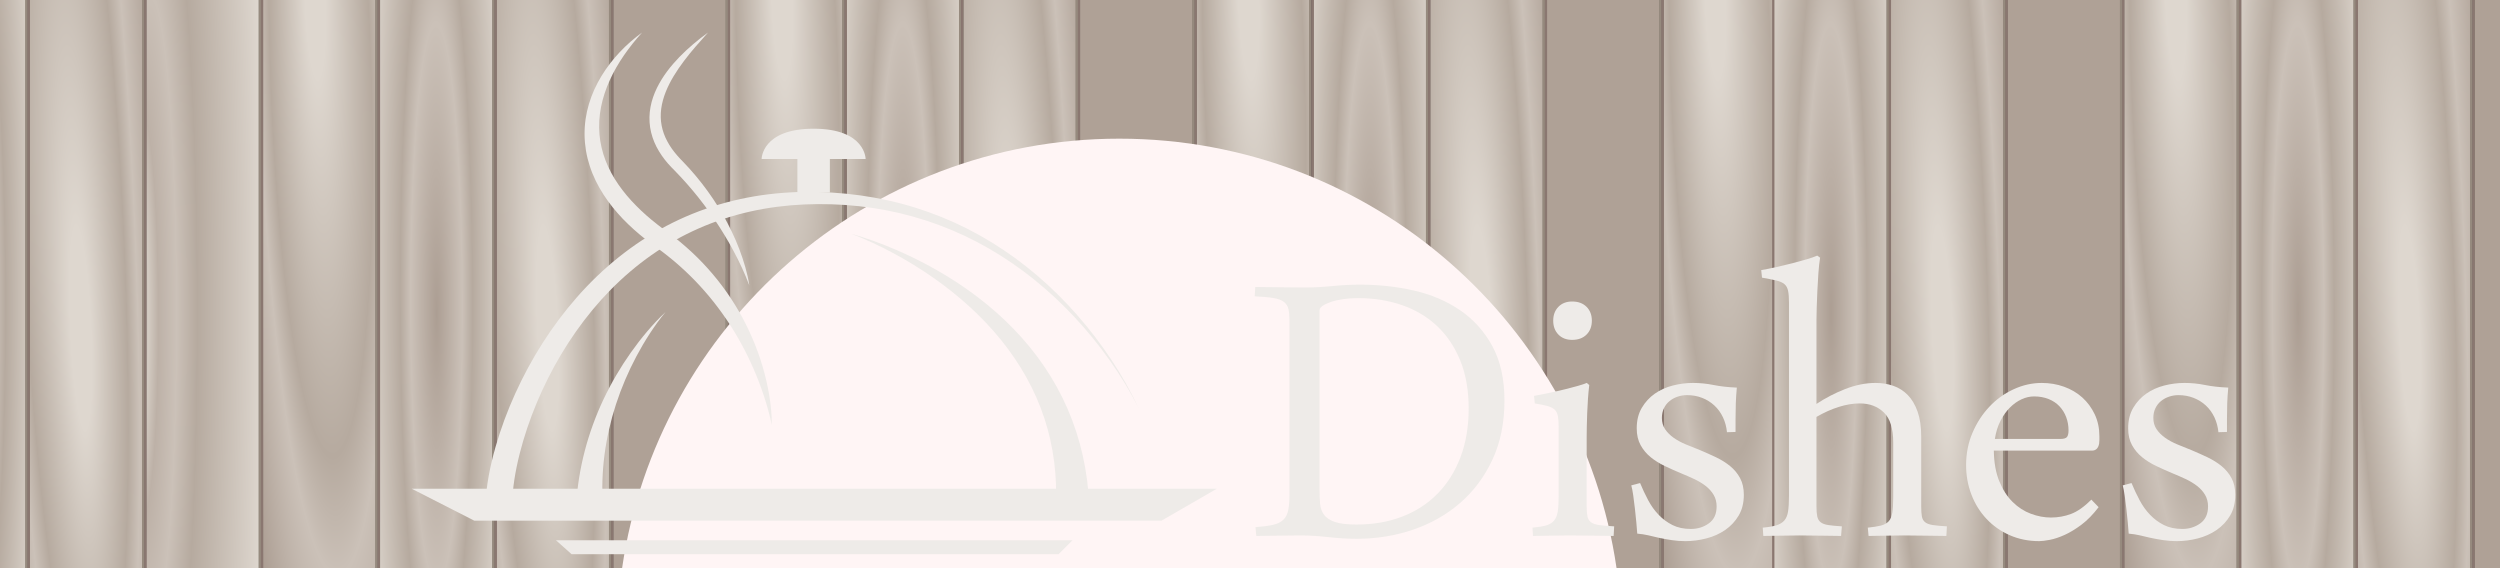 <?xml version="1.0" encoding="utf-8"?>
<!-- Generator: Adobe Illustrator 15.0.2, SVG Export Plug-In . SVG Version: 6.00 Build 0)  -->
<!DOCTYPE svg PUBLIC "-//W3C//DTD SVG 1.1//EN" "http://www.w3.org/Graphics/SVG/1.1/DTD/svg11.dtd">
<svg version="1.1" id="Calque_1" xmlns="http://www.w3.org/2000/svg" xmlns:xlink="http://www.w3.org/1999/xlink" x="0px" y="0px"
	 width="1100px" height="250px" viewBox="0 0 1100 250" enable-background="new 0 0 1100 250" xml:space="preserve">
<rect x="0" y="0" width="1100" height="250" fill="#333333" stroke="none"/>
<g>
	
		<radialGradient id="SVGID_1_" cx="-11.951" cy="75.235" r="34.809" fx="-11.82" fy="74.005" gradientTransform="matrix(0.985 -0.002 -0.02 -10.682 -0.279 928.636)" gradientUnits="userSpaceOnUse">
		<stop  offset="0" style="stop-color:#AC9E93"/>
		<stop  offset="0.332" style="stop-color:#CBC1B8"/>
		<stop  offset="0.464" style="stop-color:#B6AA9F"/>
		<stop  offset="0.89" style="stop-color:#DED7CF"/>
	</radialGradient>
	<rect x="-38.212" fill="url(#SVGID_1_)" width="49.363" height="250"/>
	<rect x="-39.199" fill="#8A7770" width="0.987" height="250"/>
	<rect x="11.151" fill="#968A7E" width="0.987" height="250"/>
</g>
<g>
	
		<radialGradient id="SVGID_2_" cx="10.289" cy="133.919" r="41.915" fx="13.665" fy="124.339" gradientTransform="matrix(0.984 -0.043 -0.421 -9.52 75.23 1339.032)" gradientUnits="userSpaceOnUse">
		<stop  offset="0.11" style="stop-color:#DED7CF"/>
		<stop  offset="0.536" style="stop-color:#B6AA9F"/>
		<stop  offset="0.668" style="stop-color:#CBC1B8"/>
		<stop  offset="1" style="stop-color:#AC9E93"/>
	</radialGradient>
	<rect x="13.125" fill="url(#SVGID_2_)" width="49.362" height="250"/>
	<rect x="12.138" fill="#8A7770" width="0.987" height="250"/>
	<rect x="62.488" fill="#968A7E" width="0.987" height="250"/>
</g>
<g>
	
		<radialGradient id="SVGID_3_" cx="92.564" cy="80.496" r="34.813" fx="57.781" fy="79.075" gradientTransform="matrix(0.985 -0.002 -0.022 -11.996 -0.228 1090.812)" gradientUnits="userSpaceOnUse">
		<stop  offset="0" style="stop-color:#AC9E93"/>
		<stop  offset="0.153" style="stop-color:#D3CBC2"/>
		<stop  offset="0.215" style="stop-color:#BDB1A7"/>
		<stop  offset="0.332" style="stop-color:#CBC1B8"/>
		<stop  offset="0.464" style="stop-color:#B6AA9F"/>
		<stop  offset="0.89" style="stop-color:#DED7CF"/>
		<stop  offset="0.982" style="stop-color:#AFA196"/>
	</radialGradient>
	<rect x="64.462" fill="url(#SVGID_3_)" width="49.362" height="250"/>
	<rect x="63.475" fill="#8A7770" width="0.987" height="250"/>
	<rect x="113.824" fill="#968A7E" width="0.988" height="250"/>
</g>
<g>
	
		<radialGradient id="SVGID_4_" cx="1015.691" cy="251.189" r="41.916" fx="1019.067" fy="241.608" gradientTransform="matrix(-0.984 0.031 0.243 7.625 1082.102 -1883.17)" gradientUnits="userSpaceOnUse">
		<stop  offset="0.11" style="stop-color:#DED7CF"/>
		<stop  offset="0.536" style="stop-color:#B6AA9F"/>
		<stop  offset="0.668" style="stop-color:#CBC1B8"/>
		<stop  offset="1" style="stop-color:#AC9E93"/>
	</radialGradient>
	<rect x="115.799" fill="url(#SVGID_4_)" width="49.363" height="250"/>
	<rect x="114.813" fill="#8A7770" width="0.986" height="250"/>
	<rect x="165.162" fill="#968A7E" width="0.986" height="250"/>
</g>
<g>
	
		<radialGradient id="SVGID_5_" cx="196.672" cy="75.2" r="34.81" fx="196.803" fy="73.97" gradientTransform="matrix(0.985 -0.002 -0.02 -10.682 -0.279 928.636)" gradientUnits="userSpaceOnUse">
		<stop  offset="0" style="stop-color:#AC9E93"/>
		<stop  offset="0.332" style="stop-color:#CBC1B8"/>
		<stop  offset="0.464" style="stop-color:#B6AA9F"/>
		<stop  offset="0.89" style="stop-color:#DED7CF"/>
	</radialGradient>
	<rect x="167.241" fill="url(#SVGID_5_)" width="49.362" height="250"/>
	<rect x="166.254" fill="#8A7770" width="0.987" height="250"/>
	<rect x="216.604" fill="#968A7E" width="0.988" height="250"/>
</g>
<g>
	
		<radialGradient id="SVGID_6_" cx="218.722" cy="132.977" r="41.915" fx="222.098" fy="123.398" gradientTransform="matrix(0.984 -0.043 -0.421 -9.52 75.23 1339.032)" gradientUnits="userSpaceOnUse">
		<stop  offset="0.11" style="stop-color:#DED7CF"/>
		<stop  offset="0.536" style="stop-color:#B6AA9F"/>
		<stop  offset="0.668" style="stop-color:#CBC1B8"/>
		<stop  offset="1" style="stop-color:#AC9E93"/>
	</radialGradient>
	<rect x="218.578" fill="url(#SVGID_6_)" width="49.362" height="250"/>
	<rect x="217.592" fill="#8A7770" width="0.986" height="250"/>
	<rect x="267.941" fill="#968A7E" width="0.987" height="250"/>
</g>
<g>
	
		<radialGradient id="SVGID_7_" cx="301.188" cy="80.465" r="34.813" fx="266.404" fy="79.044" gradientTransform="matrix(0.985 -0.002 -0.022 -11.996 -0.228 1090.812)" gradientUnits="userSpaceOnUse">
		<stop  offset="0" style="stop-color:#AC9E93"/>
		<stop  offset="0.153" style="stop-color:#D3CBC2"/>
		<stop  offset="0.215" style="stop-color:#BDB1A7"/>
		<stop  offset="0.332" style="stop-color:#CBC1B8"/>
		<stop  offset="0.464" style="stop-color:#B6AA9F"/>
		<stop  offset="0.89" style="stop-color:#DED7CF"/>
		<stop  offset="0.982" style="stop-color:#AFA196"/>
	</radialGradient>
	<rect x="269.915" fill="url(#SVGID_7_)" width="49.362" height="250"/>
	<rect x="268.928" fill="#8A7770" width="0.987" height="250"/>
	<rect x="319.278" fill="#968A7E" width="0.988" height="250"/>
</g>
<g>
	
		<radialGradient id="SVGID_8_" cx="807.173" cy="252.04" r="41.914" fx="810.549" fy="242.46" gradientTransform="matrix(-0.984 0.031 0.243 7.625 1082.102 -1883.17)" gradientUnits="userSpaceOnUse">
		<stop  offset="0.11" style="stop-color:#DED7CF"/>
		<stop  offset="0.536" style="stop-color:#B6AA9F"/>
		<stop  offset="0.668" style="stop-color:#CBC1B8"/>
		<stop  offset="1" style="stop-color:#AC9E93"/>
	</radialGradient>
	<rect x="321.252" fill="url(#SVGID_8_)" width="49.363" height="250"/>
	<rect x="320.266" fill="#8A7770" width="0.986" height="250"/>
	<rect x="370.615" fill="#968A7E" width="0.986" height="250"/>
</g>
<g>
	
		<radialGradient id="SVGID_9_" cx="405.188" cy="75.165" r="34.81" fx="405.32" fy="73.935" gradientTransform="matrix(0.985 -0.002 -0.02 -10.682 -0.279 928.636)" gradientUnits="userSpaceOnUse">
		<stop  offset="0" style="stop-color:#AC9E93"/>
		<stop  offset="0.332" style="stop-color:#CBC1B8"/>
		<stop  offset="0.464" style="stop-color:#B6AA9F"/>
		<stop  offset="0.89" style="stop-color:#DED7CF"/>
	</radialGradient>
	<rect x="372.589" fill="url(#SVGID_9_)" width="49.362" height="250"/>
	<rect x="371.602" fill="#8A7770" width="0.987" height="250"/>
	<rect x="421.951" fill="#968A7E" width="0.988" height="250"/>
</g>
<g>
	
		<radialGradient id="SVGID_10_" cx="427.05" cy="132.037" r="41.914" fx="430.426" fy="122.457" gradientTransform="matrix(0.984 -0.043 -0.421 -9.52 75.23 1339.032)" gradientUnits="userSpaceOnUse">
		<stop  offset="0.11" style="stop-color:#DED7CF"/>
		<stop  offset="0.536" style="stop-color:#B6AA9F"/>
		<stop  offset="0.668" style="stop-color:#CBC1B8"/>
		<stop  offset="1" style="stop-color:#AC9E93"/>
	</radialGradient>
	<rect x="423.926" fill="url(#SVGID_10_)" width="49.363" height="250"/>
	<rect x="422.94" fill="#8A7770" width="0.984" height="250"/>
	<rect x="473.289" fill="#968A7E" width="0.986" height="250"/>
</g>
<g>
	
		<radialGradient id="SVGID_11_" cx="509.706" cy="80.434" r="34.813" fx="474.922" fy="79.013" gradientTransform="matrix(0.985 -0.002 -0.022 -11.996 -0.228 1090.812)" gradientUnits="userSpaceOnUse">
		<stop  offset="0" style="stop-color:#AC9E93"/>
		<stop  offset="0.153" style="stop-color:#D3CBC2"/>
		<stop  offset="0.215" style="stop-color:#BDB1A7"/>
		<stop  offset="0.332" style="stop-color:#CBC1B8"/>
		<stop  offset="0.464" style="stop-color:#B6AA9F"/>
		<stop  offset="0.89" style="stop-color:#DED7CF"/>
		<stop  offset="0.982" style="stop-color:#AFA196"/>
	</radialGradient>
	<rect x="475.264" fill="url(#SVGID_11_)" width="49.362" height="250"/>
	<rect x="474.276" fill="#8A7770" width="0.986" height="250"/>
	<rect x="524.626" fill="#968A7E" width="0.987" height="250"/>
</g>
<g>
	
		<radialGradient id="SVGID_12_" cx="598.76" cy="252.889" r="41.914" fx="602.136" fy="243.309" gradientTransform="matrix(-0.984 0.031 0.243 7.625 1082.102 -1883.17)" gradientUnits="userSpaceOnUse">
		<stop  offset="0.11" style="stop-color:#DED7CF"/>
		<stop  offset="0.536" style="stop-color:#B6AA9F"/>
		<stop  offset="0.668" style="stop-color:#CBC1B8"/>
		<stop  offset="1" style="stop-color:#AC9E93"/>
	</radialGradient>
	<rect x="526.601" fill="url(#SVGID_12_)" width="49.362" height="250"/>
	<rect x="525.614" fill="#8A7770" width="0.985" height="250"/>
	<rect x="575.963" fill="#968A7E" width="0.987" height="250"/>
</g>
<g>
	
		<radialGradient id="SVGID_13_" cx="613.812" cy="75.13" r="34.81" fx="613.944" fy="73.9" gradientTransform="matrix(0.985 -0.002 -0.02 -10.682 -0.279 928.636)" gradientUnits="userSpaceOnUse">
		<stop  offset="0" style="stop-color:#AC9E93"/>
		<stop  offset="0.332" style="stop-color:#CBC1B8"/>
		<stop  offset="0.464" style="stop-color:#B6AA9F"/>
		<stop  offset="0.89" style="stop-color:#DED7CF"/>
	</radialGradient>
	<rect x="578.042" fill="url(#SVGID_13_)" width="49.363" height="250"/>
	<rect x="577.055" fill="#8A7770" width="0.987" height="250"/>
	<rect x="627.406" fill="#968A7E" width="0.985" height="250"/>
</g>
<g>
	
		<radialGradient id="SVGID_14_" cx="635.482" cy="131.095" r="41.913" fx="638.858" fy="121.515" gradientTransform="matrix(0.984 -0.043 -0.421 -9.52 75.23 1339.032)" gradientUnits="userSpaceOnUse">
		<stop  offset="0.11" style="stop-color:#DED7CF"/>
		<stop  offset="0.536" style="stop-color:#B6AA9F"/>
		<stop  offset="0.668" style="stop-color:#CBC1B8"/>
		<stop  offset="1" style="stop-color:#AC9E93"/>
	</radialGradient>
	<rect x="629.379" fill="url(#SVGID_14_)" width="49.362" height="250"/>
	<rect x="628.393" fill="#8A7770" width="0.986" height="250"/>
	<rect x="678.741" fill="#968A7E" width="0.986" height="250"/>
</g>
<g>
	
		<radialGradient id="SVGID_15_" cx="718.328" cy="80.401" r="34.813" fx="683.544" fy="78.98" gradientTransform="matrix(0.985 -0.002 -0.022 -11.996 -0.228 1090.812)" gradientUnits="userSpaceOnUse">
		<stop  offset="0" style="stop-color:#AC9E93"/>
		<stop  offset="0.153" style="stop-color:#D3CBC2"/>
		<stop  offset="0.215" style="stop-color:#BDB1A7"/>
		<stop  offset="0.332" style="stop-color:#CBC1B8"/>
		<stop  offset="0.464" style="stop-color:#B6AA9F"/>
		<stop  offset="0.89" style="stop-color:#DED7CF"/>
		<stop  offset="0.982" style="stop-color:#AFA196"/>
	</radialGradient>
	<rect x="680.716" fill="url(#SVGID_15_)" width="49.362" height="250"/>
	<rect x="679.729" fill="#8A7770" width="0.985" height="250"/>
	<rect x="730.078" fill="#968A7E" width="0.987" height="250"/>
</g>
<g>
	
		<radialGradient id="SVGID_16_" cx="390.24" cy="253.74" r="41.915" fx="393.616" fy="244.16" gradientTransform="matrix(-0.984 0.031 0.243 7.625 1082.102 -1883.17)" gradientUnits="userSpaceOnUse">
		<stop  offset="0.11" style="stop-color:#DED7CF"/>
		<stop  offset="0.536" style="stop-color:#B6AA9F"/>
		<stop  offset="0.668" style="stop-color:#CBC1B8"/>
		<stop  offset="1" style="stop-color:#AC9E93"/>
	</radialGradient>
	<rect x="732.053" fill="url(#SVGID_16_)" width="49.363" height="250"/>
	<rect x="731.066" fill="#8A7770" width="0.985" height="250"/>
	<rect x="781.416" fill="#968A7E" width="0.987" height="250"/>
</g>
<g>
	
		<radialGradient id="SVGID_17_" cx="819.62" cy="75.095" r="34.809" fx="819.751" fy="73.865" gradientTransform="matrix(0.985 -0.002 -0.02 -10.682 -0.279 928.636)" gradientUnits="userSpaceOnUse">
		<stop  offset="0" style="stop-color:#AC9E93"/>
		<stop  offset="0.332" style="stop-color:#CBC1B8"/>
		<stop  offset="0.464" style="stop-color:#B6AA9F"/>
		<stop  offset="0.89" style="stop-color:#DED7CF"/>
	</radialGradient>
	<rect x="780.723" fill="url(#SVGID_17_)" width="49.362" height="250"/>
	<rect x="779.736" fill="#8A7770" width="0.985" height="250"/>
	<rect x="830.085" fill="#968A7E" width="0.987" height="250"/>
</g>
<g>
	
		<radialGradient id="SVGID_18_" cx="841.102" cy="130.167" r="41.915" fx="844.479" fy="120.587" gradientTransform="matrix(0.984 -0.043 -0.421 -9.52 75.23 1339.032)" gradientUnits="userSpaceOnUse">
		<stop  offset="0.11" style="stop-color:#DED7CF"/>
		<stop  offset="0.536" style="stop-color:#B6AA9F"/>
		<stop  offset="0.668" style="stop-color:#CBC1B8"/>
		<stop  offset="1" style="stop-color:#AC9E93"/>
	</radialGradient>
	<rect x="832.06" fill="url(#SVGID_18_)" width="49.363" height="250"/>
	<rect x="831.073" fill="#8A7770" width="0.985" height="250"/>
	<rect x="881.423" fill="#968A7E" width="0.986" height="250"/>
</g>
<g>
	
		<radialGradient id="SVGID_19_" cx="924.136" cy="80.371" r="34.813" fx="889.352" fy="78.95" gradientTransform="matrix(0.985 -0.002 -0.022 -11.996 -0.228 1090.812)" gradientUnits="userSpaceOnUse">
		<stop  offset="0" style="stop-color:#AC9E93"/>
		<stop  offset="0.153" style="stop-color:#D3CBC2"/>
		<stop  offset="0.215" style="stop-color:#BDB1A7"/>
		<stop  offset="0.332" style="stop-color:#CBC1B8"/>
		<stop  offset="0.464" style="stop-color:#B6AA9F"/>
		<stop  offset="0.89" style="stop-color:#DED7CF"/>
		<stop  offset="0.982" style="stop-color:#AFA196"/>
	</radialGradient>
	<rect x="883.397" fill="url(#SVGID_19_)" width="49.36" height="250"/>
	<rect x="882.409" fill="#8A7770" width="0.986" height="250"/>
	<rect x="932.759" fill="#968A7E" width="0.987" height="250"/>
</g>
<g>
	
		<radialGradient id="SVGID_20_" cx="184.534" cy="254.579" r="41.913" fx="187.91" fy="245" gradientTransform="matrix(-0.984 0.031 0.243 7.625 1082.102 -1883.17)" gradientUnits="userSpaceOnUse">
		<stop  offset="0.11" style="stop-color:#DED7CF"/>
		<stop  offset="0.536" style="stop-color:#B6AA9F"/>
		<stop  offset="0.668" style="stop-color:#CBC1B8"/>
		<stop  offset="1" style="stop-color:#AC9E93"/>
	</radialGradient>
	<rect x="934.734" fill="url(#SVGID_20_)" width="49.36" height="250"/>
	<rect x="933.746" fill="#8A7770" width="0.987" height="250"/>
	<rect x="984.096" fill="#968A7E" width="0.987" height="250"/>
</g>
<g>
	
		<radialGradient id="SVGID_21_" cx="1028.243" cy="75.06" r="34.809" fx="1028.374" fy="73.83" gradientTransform="matrix(0.985 -0.002 -0.02 -10.682 -0.279 928.636)" gradientUnits="userSpaceOnUse">
		<stop  offset="0" style="stop-color:#AC9E93"/>
		<stop  offset="0.332" style="stop-color:#CBC1B8"/>
		<stop  offset="0.464" style="stop-color:#B6AA9F"/>
		<stop  offset="0.89" style="stop-color:#DED7CF"/>
	</radialGradient>
	<rect x="986.175" fill="url(#SVGID_21_)" width="49.362" height="250"/>
	<rect x="985.188" fill="#8A7770" width="0.985" height="250"/>
	<rect x="1035.537" fill="#968A7E" width="0.987" height="250"/>
</g>
<g>
	
		<radialGradient id="SVGID_22_" cx="1049.533" cy="129.226" r="41.916" fx="1052.909" fy="119.645" gradientTransform="matrix(0.984 -0.043 -0.421 -9.52 75.23 1339.032)" gradientUnits="userSpaceOnUse">
		<stop  offset="0.11" style="stop-color:#DED7CF"/>
		<stop  offset="0.536" style="stop-color:#B6AA9F"/>
		<stop  offset="0.668" style="stop-color:#CBC1B8"/>
		<stop  offset="1" style="stop-color:#AC9E93"/>
	</radialGradient>
	<rect x="1037.512" fill="url(#SVGID_22_)" width="49.362" height="250"/>
	<rect x="1036.525" fill="#8A7770" width="0.985" height="250"/>
	<rect x="1086.874" fill="#968A7E" width="0.987" height="250"/>
</g>
<g>
	
		<radialGradient id="SVGID_23_" cx="1132.759" cy="80.34" r="34.813" fx="1097.975" fy="78.919" gradientTransform="matrix(0.985 -0.002 -0.022 -11.996 -0.228 1090.812)" gradientUnits="userSpaceOnUse">
		<stop  offset="0" style="stop-color:#AC9E93"/>
		<stop  offset="0.153" style="stop-color:#D3CBC2"/>
		<stop  offset="0.215" style="stop-color:#BDB1A7"/>
		<stop  offset="0.332" style="stop-color:#CBC1B8"/>
		<stop  offset="0.464" style="stop-color:#B6AA9F"/>
		<stop  offset="0.89" style="stop-color:#DED7CF"/>
		<stop  offset="0.982" style="stop-color:#AFA196"/>
	</radialGradient>
	<rect x="1088.849" fill="url(#SVGID_23_)" width="49.362" height="250"/>
	<rect x="1087.862" fill="#8A7770" width="0.985" height="250"/>
	<rect x="1138.211" fill="#968A7E" width="0.987" height="250"/>
</g>
<g>
	
		<radialGradient id="SVGID_24_" cx="-23.985" cy="255.43" r="41.914" fx="-20.609" fy="245.85" gradientTransform="matrix(-0.984 0.031 0.243 7.625 1082.102 -1883.17)" gradientUnits="userSpaceOnUse">
		<stop  offset="0.11" style="stop-color:#DED7CF"/>
		<stop  offset="0.536" style="stop-color:#B6AA9F"/>
		<stop  offset="0.668" style="stop-color:#CBC1B8"/>
		<stop  offset="1" style="stop-color:#AC9E93"/>
	</radialGradient>
	<rect x="1140.187" fill="url(#SVGID_24_)" width="49.362" height="250"/>
	<rect x="1139.198" fill="#8A7770" width="0.985" height="250"/>
	<rect x="1189.549" fill="#968A7E" width="0.987" height="250"/>
</g>
<g>
	
		<radialGradient id="SVGID_25_" cx="1236.76" cy="75.024" r="34.81" fx="1236.891" fy="73.795" gradientTransform="matrix(0.985 -0.002 -0.02 -10.682 -0.279 928.636)" gradientUnits="userSpaceOnUse">
		<stop  offset="0" style="stop-color:#AC9E93"/>
		<stop  offset="0.332" style="stop-color:#CBC1B8"/>
		<stop  offset="0.464" style="stop-color:#B6AA9F"/>
		<stop  offset="0.89" style="stop-color:#DED7CF"/>
	</radialGradient>
	<rect x="1191.524" fill="url(#SVGID_25_)" width="49.36" height="250"/>
	<rect x="1190.536" fill="#8A7770" width="0.987" height="250"/>
	<rect x="1240.886" fill="#968A7E" width="0.987" height="250"/>
</g>
<g>
	
		<radialGradient id="SVGID_26_" cx="-11.951" cy="75.235" r="34.809" fx="-11.82" fy="74.005" gradientTransform="matrix(0.985 -0.002 -0.02 -10.682 -0.279 928.636)" gradientUnits="userSpaceOnUse">
		<stop  offset="0" style="stop-color:#AC9E93"/>
		<stop  offset="0.332" style="stop-color:#CBC1B8"/>
		<stop  offset="0.464" style="stop-color:#B6AA9F"/>
		<stop  offset="0.89" style="stop-color:#DED7CF"/>
	</radialGradient>
	<rect x="-38.212" fill="url(#SVGID_26_)" width="49.363" height="250"/>
	<rect x="-39.199" fill="#8A7770" width="0.987" height="250"/>
	<rect x="11.151" fill="#968A7E" width="0.987" height="250"/>
</g>
<g>
	
		<radialGradient id="SVGID_27_" cx="10.289" cy="133.919" r="41.915" fx="13.665" fy="124.339" gradientTransform="matrix(0.984 -0.043 -0.421 -9.52 75.23 1339.032)" gradientUnits="userSpaceOnUse">
		<stop  offset="0.11" style="stop-color:#DED7CF"/>
		<stop  offset="0.536" style="stop-color:#B6AA9F"/>
		<stop  offset="0.668" style="stop-color:#CBC1B8"/>
		<stop  offset="1" style="stop-color:#AC9E93"/>
	</radialGradient>
	<rect x="13.125" fill="url(#SVGID_27_)" width="49.362" height="250"/>
	<rect x="12.138" fill="#8A7770" width="0.987" height="250"/>
	<rect x="62.488" fill="#968A7E" width="0.987" height="250"/>
</g>
<g>
	
		<radialGradient id="SVGID_28_" cx="92.564" cy="80.496" r="34.813" fx="57.781" fy="79.075" gradientTransform="matrix(0.985 -0.002 -0.022 -11.996 -0.228 1090.812)" gradientUnits="userSpaceOnUse">
		<stop  offset="0" style="stop-color:#AC9E93"/>
		<stop  offset="0.153" style="stop-color:#D3CBC2"/>
		<stop  offset="0.215" style="stop-color:#BDB1A7"/>
		<stop  offset="0.332" style="stop-color:#CBC1B8"/>
		<stop  offset="0.464" style="stop-color:#B6AA9F"/>
		<stop  offset="0.89" style="stop-color:#DED7CF"/>
		<stop  offset="0.982" style="stop-color:#AFA196"/>
	</radialGradient>
	<rect x="64.462" fill="url(#SVGID_28_)" width="49.362" height="250"/>
	<rect x="63.475" fill="#8A7770" width="0.987" height="250"/>
	<rect x="113.824" fill="#968A7E" width="0.988" height="250"/>
</g>
<g>
	
		<radialGradient id="SVGID_29_" cx="1015.691" cy="251.189" r="41.916" fx="1019.067" fy="241.608" gradientTransform="matrix(-0.984 0.031 0.243 7.625 1082.102 -1883.17)" gradientUnits="userSpaceOnUse">
		<stop  offset="0.11" style="stop-color:#DED7CF"/>
		<stop  offset="0.536" style="stop-color:#B6AA9F"/>
		<stop  offset="0.668" style="stop-color:#CBC1B8"/>
		<stop  offset="1" style="stop-color:#AC9E93"/>
	</radialGradient>
	<rect x="115.799" fill="url(#SVGID_29_)" width="49.363" height="250"/>
	<rect x="114.813" fill="#8A7770" width="0.986" height="250"/>
	<rect x="165.162" fill="#968A7E" width="0.986" height="250"/>
</g>
<g>
	
		<radialGradient id="SVGID_30_" cx="196.672" cy="75.2" r="34.81" fx="196.803" fy="73.97" gradientTransform="matrix(0.985 -0.002 -0.02 -10.682 -0.279 928.636)" gradientUnits="userSpaceOnUse">
		<stop  offset="0" style="stop-color:#AC9E93"/>
		<stop  offset="0.332" style="stop-color:#CBC1B8"/>
		<stop  offset="0.464" style="stop-color:#B6AA9F"/>
		<stop  offset="0.89" style="stop-color:#DED7CF"/>
	</radialGradient>
	<rect x="167.241" fill="url(#SVGID_30_)" width="49.362" height="250"/>
	<rect x="166.254" fill="#8A7770" width="0.987" height="250"/>
	<rect x="216.604" fill="#968A7E" width="0.988" height="250"/>
</g>
<g>
	
		<radialGradient id="SVGID_31_" cx="218.722" cy="132.977" r="41.915" fx="222.098" fy="123.398" gradientTransform="matrix(0.984 -0.043 -0.421 -9.52 75.23 1339.032)" gradientUnits="userSpaceOnUse">
		<stop  offset="0.11" style="stop-color:#DED7CF"/>
		<stop  offset="0.536" style="stop-color:#B6AA9F"/>
		<stop  offset="0.668" style="stop-color:#CBC1B8"/>
		<stop  offset="1" style="stop-color:#AC9E93"/>
	</radialGradient>
	<rect x="218.578" fill="url(#SVGID_31_)" width="49.362" height="250"/>
	<rect x="217.592" fill="#8A7770" width="0.986" height="250"/>
	<rect x="267.941" fill="#968A7E" width="0.987" height="250"/>
</g>
<g>
	
		<radialGradient id="SVGID_32_" cx="301.188" cy="80.465" r="34.813" fx="266.404" fy="79.044" gradientTransform="matrix(0.985 -0.002 -0.022 -11.996 -0.228 1090.812)" gradientUnits="userSpaceOnUse">
		<stop  offset="0" style="stop-color:#AC9E93"/>
		<stop  offset="0.153" style="stop-color:#D3CBC2"/>
		<stop  offset="0.215" style="stop-color:#BDB1A7"/>
		<stop  offset="0.332" style="stop-color:#CBC1B8"/>
		<stop  offset="0.464" style="stop-color:#B6AA9F"/>
		<stop  offset="0.89" style="stop-color:#DED7CF"/>
		<stop  offset="0.982" style="stop-color:#AFA196"/>
	</radialGradient>
	<rect x="269.915" fill="url(#SVGID_32_)" width="49.362" height="250"/>
	<rect x="268.928" fill="#8A7770" width="0.987" height="250"/>
	<rect x="319.278" fill="#968A7E" width="0.988" height="250"/>
</g>
<g>
	
		<radialGradient id="SVGID_33_" cx="807.173" cy="252.04" r="41.914" fx="810.549" fy="242.46" gradientTransform="matrix(-0.984 0.031 0.243 7.625 1082.102 -1883.17)" gradientUnits="userSpaceOnUse">
		<stop  offset="0.11" style="stop-color:#DED7CF"/>
		<stop  offset="0.536" style="stop-color:#B6AA9F"/>
		<stop  offset="0.668" style="stop-color:#CBC1B8"/>
		<stop  offset="1" style="stop-color:#AC9E93"/>
	</radialGradient>
	<rect x="321.252" fill="url(#SVGID_33_)" width="49.363" height="250"/>
	<rect x="320.266" fill="#8A7770" width="0.986" height="250"/>
	<rect x="370.615" fill="#968A7E" width="0.986" height="250"/>
</g>
<g>
	
		<radialGradient id="SVGID_34_" cx="-429.09" cy="75.305" r="34.809" fx="-428.959" fy="74.076" gradientTransform="matrix(0.985 -0.002 -0.02 -10.682 -0.279 928.636)" gradientUnits="userSpaceOnUse">
		<stop  offset="0" style="stop-color:#AC9E93"/>
		<stop  offset="0.332" style="stop-color:#CBC1B8"/>
		<stop  offset="0.464" style="stop-color:#B6AA9F"/>
		<stop  offset="0.89" style="stop-color:#DED7CF"/>
	</radialGradient>
	<rect x="-449.012" fill="url(#SVGID_34_)" width="49.362" height="250"/>
	<rect x="-450" fill="#8A7770" width="0.987" height="250"/>
	<rect x="-399.65" fill="#968A7E" width="0.988" height="250"/>
</g>
<g>
	
		<radialGradient id="SVGID_35_" cx="-406.469" cy="135.8" r="41.914" fx="-403.093" fy="126.22" gradientTransform="matrix(0.984 -0.043 -0.421 -9.52 75.23 1339.032)" gradientUnits="userSpaceOnUse">
		<stop  offset="0.11" style="stop-color:#DED7CF"/>
		<stop  offset="0.536" style="stop-color:#B6AA9F"/>
		<stop  offset="0.668" style="stop-color:#CBC1B8"/>
		<stop  offset="1" style="stop-color:#AC9E93"/>
	</radialGradient>
	<rect x="-397.676" fill="url(#SVGID_35_)" width="49.362" height="250"/>
	<rect x="-398.662" fill="#8A7770" width="0.987" height="250"/>
	<rect x="-348.313" fill="#968A7E" width="0.987" height="250"/>
</g>
<g>
	
		<radialGradient id="SVGID_36_" cx="-324.576" cy="80.559" r="34.814" fx="-359.36" fy="79.138" gradientTransform="matrix(0.985 -0.002 -0.022 -11.996 -0.228 1090.812)" gradientUnits="userSpaceOnUse">
		<stop  offset="0" style="stop-color:#AC9E93"/>
		<stop  offset="0.153" style="stop-color:#D3CBC2"/>
		<stop  offset="0.215" style="stop-color:#BDB1A7"/>
		<stop  offset="0.332" style="stop-color:#CBC1B8"/>
		<stop  offset="0.464" style="stop-color:#B6AA9F"/>
		<stop  offset="0.89" style="stop-color:#DED7CF"/>
		<stop  offset="0.982" style="stop-color:#AFA196"/>
	</radialGradient>
	<rect x="-346.339" fill="url(#SVGID_36_)" width="49.362" height="250"/>
	<rect x="-347.326" fill="#8A7770" width="0.987" height="250"/>
	<rect x="-296.976" fill="#968A7E" width="0.988" height="250"/>
</g>
<g>
	
		<radialGradient id="SVGID_37_" cx="1432.626" cy="249.488" r="41.912" fx="1436.002" fy="239.909" gradientTransform="matrix(-0.984 0.031 0.243 7.625 1082.102 -1883.17)" gradientUnits="userSpaceOnUse">
		<stop  offset="0.11" style="stop-color:#DED7CF"/>
		<stop  offset="0.536" style="stop-color:#B6AA9F"/>
		<stop  offset="0.668" style="stop-color:#CBC1B8"/>
		<stop  offset="1" style="stop-color:#AC9E93"/>
	</radialGradient>
	<rect x="-295.001" fill="url(#SVGID_37_)" width="49.362" height="250"/>
	<rect x="-295.989" fill="#8A7770" width="0.987" height="250"/>
	<rect x="-245.639" fill="#968A7E" width="0.987" height="250"/>
</g>
<g>
	
		<radialGradient id="SVGID_38_" cx="-220.468" cy="75.27" r="34.81" fx="-220.336" fy="74.04" gradientTransform="matrix(0.985 -0.002 -0.02 -10.682 -0.279 928.636)" gradientUnits="userSpaceOnUse">
		<stop  offset="0" style="stop-color:#AC9E93"/>
		<stop  offset="0.332" style="stop-color:#CBC1B8"/>
		<stop  offset="0.464" style="stop-color:#B6AA9F"/>
		<stop  offset="0.89" style="stop-color:#DED7CF"/>
	</radialGradient>
	<rect x="-243.559" fill="url(#SVGID_38_)" width="49.362" height="250"/>
	<rect x="-244.547" fill="#8A7770" width="0.987" height="250"/>
	<rect x="-194.197" fill="#968A7E" width="0.988" height="250"/>
</g>
<g>
	
		<radialGradient id="SVGID_39_" cx="-198.037" cy="134.858" r="41.914" fx="-194.661" fy="125.279" gradientTransform="matrix(0.984 -0.043 -0.421 -9.52 75.23 1339.032)" gradientUnits="userSpaceOnUse">
		<stop  offset="0.11" style="stop-color:#DED7CF"/>
		<stop  offset="0.536" style="stop-color:#B6AA9F"/>
		<stop  offset="0.668" style="stop-color:#CBC1B8"/>
		<stop  offset="1" style="stop-color:#AC9E93"/>
	</radialGradient>
	<rect x="-192.222" fill="url(#SVGID_39_)" width="49.362" height="250"/>
	<rect x="-193.209" fill="#8A7770" width="0.987" height="250"/>
	<rect x="-142.86" fill="#968A7E" width="0.987" height="250"/>
</g>
<g>
	
		<radialGradient id="SVGID_40_" cx="-115.951" cy="80.527" r="34.813" fx="-150.735" fy="79.106" gradientTransform="matrix(0.985 -0.002 -0.022 -11.996 -0.228 1090.812)" gradientUnits="userSpaceOnUse">
		<stop  offset="0" style="stop-color:#AC9E93"/>
		<stop  offset="0.153" style="stop-color:#D3CBC2"/>
		<stop  offset="0.215" style="stop-color:#BDB1A7"/>
		<stop  offset="0.332" style="stop-color:#CBC1B8"/>
		<stop  offset="0.464" style="stop-color:#B6AA9F"/>
		<stop  offset="0.89" style="stop-color:#DED7CF"/>
		<stop  offset="0.982" style="stop-color:#AFA196"/>
	</radialGradient>
	<rect x="-140.885" fill="url(#SVGID_40_)" width="49.362" height="250"/>
	<rect x="-141.873" fill="#8A7770" width="0.987" height="250"/>
	<rect x="-91.523" fill="#968A7E" width="0.988" height="250"/>
</g>
<g>
	
		<radialGradient id="SVGID_41_" cx="1224.105" cy="250.339" r="41.914" fx="1227.481" fy="240.759" gradientTransform="matrix(-0.984 0.031 0.243 7.625 1082.102 -1883.17)" gradientUnits="userSpaceOnUse">
		<stop  offset="0.11" style="stop-color:#DED7CF"/>
		<stop  offset="0.536" style="stop-color:#B6AA9F"/>
		<stop  offset="0.668" style="stop-color:#CBC1B8"/>
		<stop  offset="1" style="stop-color:#AC9E93"/>
	</radialGradient>
	<rect x="-89.548" fill="url(#SVGID_41_)" width="49.362" height="250"/>
	<rect x="-90.535" fill="#8A7770" width="0.987" height="250"/>
	<rect x="-40.186" fill="#968A7E" width="0.987" height="250"/>
</g>
<g>
	
		<radialGradient id="SVGID_42_" cx="-429.09" cy="75.305" r="34.809" fx="-428.959" fy="74.076" gradientTransform="matrix(0.985 -0.002 -0.02 -10.682 -0.279 928.636)" gradientUnits="userSpaceOnUse">
		<stop  offset="0" style="stop-color:#AC9E93"/>
		<stop  offset="0.332" style="stop-color:#CBC1B8"/>
		<stop  offset="0.464" style="stop-color:#B6AA9F"/>
		<stop  offset="0.89" style="stop-color:#DED7CF"/>
	</radialGradient>
	<rect x="-449.012" fill="url(#SVGID_42_)" width="49.362" height="250"/>
	<rect x="-450" fill="#8A7770" width="0.987" height="250"/>
	<rect x="-399.65" fill="#968A7E" width="0.988" height="250"/>
</g>
<g>
	
		<radialGradient id="SVGID_43_" cx="-406.469" cy="135.8" r="41.914" fx="-403.093" fy="126.22" gradientTransform="matrix(0.984 -0.043 -0.421 -9.52 75.23 1339.032)" gradientUnits="userSpaceOnUse">
		<stop  offset="0.11" style="stop-color:#DED7CF"/>
		<stop  offset="0.536" style="stop-color:#B6AA9F"/>
		<stop  offset="0.668" style="stop-color:#CBC1B8"/>
		<stop  offset="1" style="stop-color:#AC9E93"/>
	</radialGradient>
	<rect x="-397.676" fill="url(#SVGID_43_)" width="49.362" height="250"/>
	<rect x="-398.662" fill="#8A7770" width="0.987" height="250"/>
	<rect x="-348.313" fill="#968A7E" width="0.987" height="250"/>
</g>
<g>
	
		<radialGradient id="SVGID_44_" cx="-324.576" cy="80.559" r="34.814" fx="-359.36" fy="79.138" gradientTransform="matrix(0.985 -0.002 -0.022 -11.996 -0.228 1090.812)" gradientUnits="userSpaceOnUse">
		<stop  offset="0" style="stop-color:#AC9E93"/>
		<stop  offset="0.153" style="stop-color:#D3CBC2"/>
		<stop  offset="0.215" style="stop-color:#BDB1A7"/>
		<stop  offset="0.332" style="stop-color:#CBC1B8"/>
		<stop  offset="0.464" style="stop-color:#B6AA9F"/>
		<stop  offset="0.89" style="stop-color:#DED7CF"/>
		<stop  offset="0.982" style="stop-color:#AFA196"/>
	</radialGradient>
	<rect x="-346.339" fill="url(#SVGID_44_)" width="49.362" height="250"/>
	<rect x="-347.326" fill="#8A7770" width="0.987" height="250"/>
	<rect x="-296.976" fill="#968A7E" width="0.988" height="250"/>
</g>
<g>
	
		<radialGradient id="SVGID_45_" cx="1432.626" cy="249.488" r="41.912" fx="1436.002" fy="239.909" gradientTransform="matrix(-0.984 0.031 0.243 7.625 1082.102 -1883.17)" gradientUnits="userSpaceOnUse">
		<stop  offset="0.11" style="stop-color:#DED7CF"/>
		<stop  offset="0.536" style="stop-color:#B6AA9F"/>
		<stop  offset="0.668" style="stop-color:#CBC1B8"/>
		<stop  offset="1" style="stop-color:#AC9E93"/>
	</radialGradient>
	<rect x="-295.001" fill="url(#SVGID_45_)" width="49.362" height="250"/>
	<rect x="-295.989" fill="#8A7770" width="0.987" height="250"/>
	<rect x="-245.639" fill="#968A7E" width="0.987" height="250"/>
</g>
<g>
	
		<radialGradient id="SVGID_46_" cx="-220.468" cy="75.27" r="34.81" fx="-220.336" fy="74.04" gradientTransform="matrix(0.985 -0.002 -0.02 -10.682 -0.279 928.636)" gradientUnits="userSpaceOnUse">
		<stop  offset="0" style="stop-color:#AC9E93"/>
		<stop  offset="0.332" style="stop-color:#CBC1B8"/>
		<stop  offset="0.464" style="stop-color:#B6AA9F"/>
		<stop  offset="0.89" style="stop-color:#DED7CF"/>
	</radialGradient>
	<rect x="-243.559" fill="url(#SVGID_46_)" width="49.362" height="250"/>
	<rect x="-244.547" fill="#8A7770" width="0.987" height="250"/>
	<rect x="-194.197" fill="#968A7E" width="0.988" height="250"/>
</g>
<g>
	
		<radialGradient id="SVGID_47_" cx="-198.037" cy="134.858" r="41.914" fx="-194.661" fy="125.279" gradientTransform="matrix(0.984 -0.043 -0.421 -9.52 75.23 1339.032)" gradientUnits="userSpaceOnUse">
		<stop  offset="0.11" style="stop-color:#DED7CF"/>
		<stop  offset="0.536" style="stop-color:#B6AA9F"/>
		<stop  offset="0.668" style="stop-color:#CBC1B8"/>
		<stop  offset="1" style="stop-color:#AC9E93"/>
	</radialGradient>
	<rect x="-192.222" fill="url(#SVGID_47_)" width="49.362" height="250"/>
	<rect x="-193.209" fill="#8A7770" width="0.987" height="250"/>
	<rect x="-142.86" fill="#968A7E" width="0.987" height="250"/>
</g>
<g>
	
		<radialGradient id="SVGID_48_" cx="-115.951" cy="80.527" r="34.813" fx="-150.735" fy="79.106" gradientTransform="matrix(0.985 -0.002 -0.022 -11.996 -0.228 1090.812)" gradientUnits="userSpaceOnUse">
		<stop  offset="0" style="stop-color:#AC9E93"/>
		<stop  offset="0.153" style="stop-color:#D3CBC2"/>
		<stop  offset="0.215" style="stop-color:#BDB1A7"/>
		<stop  offset="0.332" style="stop-color:#CBC1B8"/>
		<stop  offset="0.464" style="stop-color:#B6AA9F"/>
		<stop  offset="0.89" style="stop-color:#DED7CF"/>
		<stop  offset="0.982" style="stop-color:#AFA196"/>
	</radialGradient>
	<rect x="-140.885" fill="url(#SVGID_48_)" width="49.362" height="250"/>
	<rect x="-141.873" fill="#8A7770" width="0.987" height="250"/>
	<rect x="-91.523" fill="#968A7E" width="0.988" height="250"/>
</g>
<g>
	
		<radialGradient id="SVGID_49_" cx="1224.105" cy="250.339" r="41.914" fx="1227.481" fy="240.759" gradientTransform="matrix(-0.984 0.031 0.243 7.625 1082.102 -1883.17)" gradientUnits="userSpaceOnUse">
		<stop  offset="0.11" style="stop-color:#DED7CF"/>
		<stop  offset="0.536" style="stop-color:#B6AA9F"/>
		<stop  offset="0.668" style="stop-color:#CBC1B8"/>
		<stop  offset="1" style="stop-color:#AC9E93"/>
	</radialGradient>
	<rect x="-89.548" fill="url(#SVGID_49_)" width="49.362" height="250"/>
	<rect x="-90.535" fill="#8A7770" width="0.987" height="250"/>
	<rect x="-40.186" fill="#968A7E" width="0.987" height="250"/>
</g>
<g>
	
		<radialGradient id="SVGID_50_" cx="405.188" cy="75.165" r="34.81" fx="405.32" fy="73.935" gradientTransform="matrix(0.985 -0.002 -0.02 -10.682 -0.279 928.636)" gradientUnits="userSpaceOnUse">
		<stop  offset="0" style="stop-color:#AC9E93"/>
		<stop  offset="0.332" style="stop-color:#CBC1B8"/>
		<stop  offset="0.464" style="stop-color:#B6AA9F"/>
		<stop  offset="0.89" style="stop-color:#DED7CF"/>
	</radialGradient>
	<rect x="372.589" fill="url(#SVGID_50_)" width="49.362" height="250"/>
	<rect x="371.602" fill="#8A7770" width="0.987" height="250"/>
	<rect x="421.951" fill="#968A7E" width="0.988" height="250"/>
</g>
<g>
	
		<radialGradient id="SVGID_51_" cx="427.05" cy="132.037" r="41.914" fx="430.426" fy="122.457" gradientTransform="matrix(0.984 -0.043 -0.421 -9.52 75.23 1339.032)" gradientUnits="userSpaceOnUse">
		<stop  offset="0.11" style="stop-color:#DED7CF"/>
		<stop  offset="0.536" style="stop-color:#B6AA9F"/>
		<stop  offset="0.668" style="stop-color:#CBC1B8"/>
		<stop  offset="1" style="stop-color:#AC9E93"/>
	</radialGradient>
	<rect x="423.926" fill="url(#SVGID_51_)" width="49.363" height="250"/>
	<rect x="422.94" fill="#8A7770" width="0.984" height="250"/>
	<rect x="473.289" fill="#968A7E" width="0.986" height="250"/>
</g>
<g>
	
		<radialGradient id="SVGID_52_" cx="509.706" cy="80.434" r="34.813" fx="474.922" fy="79.013" gradientTransform="matrix(0.985 -0.002 -0.022 -11.996 -0.228 1090.812)" gradientUnits="userSpaceOnUse">
		<stop  offset="0" style="stop-color:#AC9E93"/>
		<stop  offset="0.153" style="stop-color:#D3CBC2"/>
		<stop  offset="0.215" style="stop-color:#BDB1A7"/>
		<stop  offset="0.332" style="stop-color:#CBC1B8"/>
		<stop  offset="0.464" style="stop-color:#B6AA9F"/>
		<stop  offset="0.89" style="stop-color:#DED7CF"/>
		<stop  offset="0.982" style="stop-color:#AFA196"/>
	</radialGradient>
	<rect x="475.264" fill="url(#SVGID_52_)" width="49.362" height="250"/>
	<rect x="474.276" fill="#8A7770" width="0.986" height="250"/>
	<rect x="524.626" fill="#968A7E" width="0.987" height="250"/>
</g>
<g>
	
		<radialGradient id="SVGID_53_" cx="598.76" cy="252.889" r="41.914" fx="602.136" fy="243.309" gradientTransform="matrix(-0.984 0.031 0.243 7.625 1082.102 -1883.17)" gradientUnits="userSpaceOnUse">
		<stop  offset="0.11" style="stop-color:#DED7CF"/>
		<stop  offset="0.536" style="stop-color:#B6AA9F"/>
		<stop  offset="0.668" style="stop-color:#CBC1B8"/>
		<stop  offset="1" style="stop-color:#AC9E93"/>
	</radialGradient>
	<rect x="526.601" fill="url(#SVGID_53_)" width="49.362" height="250"/>
	<rect x="525.614" fill="#8A7770" width="0.985" height="250"/>
	<rect x="575.963" fill="#968A7E" width="0.987" height="250"/>
</g>
<g>
	
		<radialGradient id="SVGID_54_" cx="613.812" cy="75.13" r="34.81" fx="613.944" fy="73.9" gradientTransform="matrix(0.985 -0.002 -0.02 -10.682 -0.279 928.636)" gradientUnits="userSpaceOnUse">
		<stop  offset="0" style="stop-color:#AC9E93"/>
		<stop  offset="0.332" style="stop-color:#CBC1B8"/>
		<stop  offset="0.464" style="stop-color:#B6AA9F"/>
		<stop  offset="0.89" style="stop-color:#DED7CF"/>
	</radialGradient>
	<rect x="578.042" fill="url(#SVGID_54_)" width="49.363" height="250"/>
	<rect x="577.055" fill="#8A7770" width="0.987" height="250"/>
	<rect x="627.406" fill="#968A7E" width="0.985" height="250"/>
</g>
<g>
	
		<radialGradient id="SVGID_55_" cx="635.482" cy="131.095" r="41.913" fx="638.858" fy="121.515" gradientTransform="matrix(0.984 -0.043 -0.421 -9.52 75.23 1339.032)" gradientUnits="userSpaceOnUse">
		<stop  offset="0.11" style="stop-color:#DED7CF"/>
		<stop  offset="0.536" style="stop-color:#B6AA9F"/>
		<stop  offset="0.668" style="stop-color:#CBC1B8"/>
		<stop  offset="1" style="stop-color:#AC9E93"/>
	</radialGradient>
	<rect x="629.379" fill="url(#SVGID_55_)" width="49.362" height="250"/>
	<rect x="628.393" fill="#8A7770" width="0.986" height="250"/>
	<rect x="678.741" fill="#968A7E" width="0.986" height="250"/>
</g>
<g>
	
		<radialGradient id="SVGID_56_" cx="718.328" cy="80.401" r="34.813" fx="683.544" fy="78.98" gradientTransform="matrix(0.985 -0.002 -0.022 -11.996 -0.228 1090.812)" gradientUnits="userSpaceOnUse">
		<stop  offset="0" style="stop-color:#AC9E93"/>
		<stop  offset="0.153" style="stop-color:#D3CBC2"/>
		<stop  offset="0.215" style="stop-color:#BDB1A7"/>
		<stop  offset="0.332" style="stop-color:#CBC1B8"/>
		<stop  offset="0.464" style="stop-color:#B6AA9F"/>
		<stop  offset="0.89" style="stop-color:#DED7CF"/>
		<stop  offset="0.982" style="stop-color:#AFA196"/>
	</radialGradient>
	<rect x="680.716" fill="url(#SVGID_56_)" width="49.362" height="250"/>
	<rect x="679.729" fill="#8A7770" width="0.985" height="250"/>
	<rect x="730.078" fill="#968A7E" width="0.987" height="250"/>
</g>
<g>
	
		<radialGradient id="SVGID_57_" cx="390.24" cy="253.74" r="41.915" fx="393.616" fy="244.16" gradientTransform="matrix(-0.984 0.031 0.243 7.625 1082.102 -1883.17)" gradientUnits="userSpaceOnUse">
		<stop  offset="0.11" style="stop-color:#DED7CF"/>
		<stop  offset="0.536" style="stop-color:#B6AA9F"/>
		<stop  offset="0.668" style="stop-color:#CBC1B8"/>
		<stop  offset="1" style="stop-color:#AC9E93"/>
	</radialGradient>
	<rect x="732.053" fill="url(#SVGID_57_)" width="49.363" height="250"/>
	<rect x="731.066" fill="#8A7770" width="0.985" height="250"/>
	<rect x="781.416" fill="#968A7E" width="0.987" height="250"/>
</g>
<g>
	
		<radialGradient id="SVGID_58_" cx="819.62" cy="75.095" r="34.809" fx="819.751" fy="73.865" gradientTransform="matrix(0.985 -0.002 -0.02 -10.682 -0.279 928.636)" gradientUnits="userSpaceOnUse">
		<stop  offset="0" style="stop-color:#AC9E93"/>
		<stop  offset="0.332" style="stop-color:#CBC1B8"/>
		<stop  offset="0.464" style="stop-color:#B6AA9F"/>
		<stop  offset="0.89" style="stop-color:#DED7CF"/>
	</radialGradient>
	<rect x="780.723" fill="url(#SVGID_58_)" width="49.362" height="250"/>
	<rect x="779.736" fill="#8A7770" width="0.985" height="250"/>
	<rect x="830.085" fill="#968A7E" width="0.987" height="250"/>
</g>
<g>
	
		<radialGradient id="SVGID_59_" cx="841.102" cy="130.167" r="41.915" fx="844.479" fy="120.587" gradientTransform="matrix(0.984 -0.043 -0.421 -9.52 75.23 1339.032)" gradientUnits="userSpaceOnUse">
		<stop  offset="0.11" style="stop-color:#DED7CF"/>
		<stop  offset="0.536" style="stop-color:#B6AA9F"/>
		<stop  offset="0.668" style="stop-color:#CBC1B8"/>
		<stop  offset="1" style="stop-color:#AC9E93"/>
	</radialGradient>
	<rect x="832.06" fill="url(#SVGID_59_)" width="49.363" height="250"/>
	<rect x="831.073" fill="#8A7770" width="0.985" height="250"/>
	<rect x="881.423" fill="#968A7E" width="0.986" height="250"/>
</g>
<g>
	
		<radialGradient id="SVGID_60_" cx="924.136" cy="80.371" r="34.813" fx="889.352" fy="78.95" gradientTransform="matrix(0.985 -0.002 -0.022 -11.996 -0.228 1090.812)" gradientUnits="userSpaceOnUse">
		<stop  offset="0" style="stop-color:#AC9E93"/>
		<stop  offset="0.153" style="stop-color:#D3CBC2"/>
		<stop  offset="0.215" style="stop-color:#BDB1A7"/>
		<stop  offset="0.332" style="stop-color:#CBC1B8"/>
		<stop  offset="0.464" style="stop-color:#B6AA9F"/>
		<stop  offset="0.89" style="stop-color:#DED7CF"/>
		<stop  offset="0.982" style="stop-color:#AFA196"/>
	</radialGradient>
	<rect x="883.397" fill="url(#SVGID_60_)" width="49.36" height="250"/>
	<rect x="882.409" fill="#8A7770" width="0.986" height="250"/>
	<rect x="932.759" fill="#968A7E" width="0.987" height="250"/>
</g>
<g>
	
		<radialGradient id="SVGID_61_" cx="184.534" cy="254.579" r="41.913" fx="187.91" fy="245" gradientTransform="matrix(-0.984 0.031 0.243 7.625 1082.102 -1883.17)" gradientUnits="userSpaceOnUse">
		<stop  offset="0.11" style="stop-color:#DED7CF"/>
		<stop  offset="0.536" style="stop-color:#B6AA9F"/>
		<stop  offset="0.668" style="stop-color:#CBC1B8"/>
		<stop  offset="1" style="stop-color:#AC9E93"/>
	</radialGradient>
	<rect x="934.734" fill="url(#SVGID_61_)" width="49.36" height="250"/>
	<rect x="933.746" fill="#8A7770" width="0.987" height="250"/>
	<rect x="984.096" fill="#968A7E" width="0.987" height="250"/>
</g>
<g>
	
		<radialGradient id="SVGID_62_" cx="1028.243" cy="75.06" r="34.809" fx="1028.374" fy="73.83" gradientTransform="matrix(0.985 -0.002 -0.02 -10.682 -0.279 928.636)" gradientUnits="userSpaceOnUse">
		<stop  offset="0" style="stop-color:#AC9E93"/>
		<stop  offset="0.332" style="stop-color:#CBC1B8"/>
		<stop  offset="0.464" style="stop-color:#B6AA9F"/>
		<stop  offset="0.89" style="stop-color:#DED7CF"/>
	</radialGradient>
	<rect x="986.175" fill="url(#SVGID_62_)" width="49.362" height="250"/>
	<rect x="985.188" fill="#8A7770" width="0.985" height="250"/>
	<rect x="1035.537" fill="#968A7E" width="0.987" height="250"/>
</g>
<g>
	
		<radialGradient id="SVGID_63_" cx="1049.533" cy="129.226" r="41.916" fx="1052.909" fy="119.645" gradientTransform="matrix(0.984 -0.043 -0.421 -9.52 75.23 1339.032)" gradientUnits="userSpaceOnUse">
		<stop  offset="0.11" style="stop-color:#DED7CF"/>
		<stop  offset="0.536" style="stop-color:#B6AA9F"/>
		<stop  offset="0.668" style="stop-color:#CBC1B8"/>
		<stop  offset="1" style="stop-color:#AC9E93"/>
	</radialGradient>
	<rect x="1037.512" fill="url(#SVGID_63_)" width="49.362" height="250"/>
	<rect x="1036.525" fill="#8A7770" width="0.985" height="250"/>
	<rect x="1086.874" fill="#968A7E" width="0.987" height="250"/>
</g>
<g>
	
		<radialGradient id="SVGID_64_" cx="1132.759" cy="80.34" r="34.813" fx="1097.975" fy="78.919" gradientTransform="matrix(0.985 -0.002 -0.022 -11.996 -0.228 1090.812)" gradientUnits="userSpaceOnUse">
		<stop  offset="0" style="stop-color:#AC9E93"/>
		<stop  offset="0.153" style="stop-color:#D3CBC2"/>
		<stop  offset="0.215" style="stop-color:#BDB1A7"/>
		<stop  offset="0.332" style="stop-color:#CBC1B8"/>
		<stop  offset="0.464" style="stop-color:#B6AA9F"/>
		<stop  offset="0.89" style="stop-color:#DED7CF"/>
		<stop  offset="0.982" style="stop-color:#AFA196"/>
	</radialGradient>
	<rect x="1088.849" fill="url(#SVGID_64_)" width="49.362" height="250"/>
	<rect x="1087.862" fill="#8A7770" width="0.985" height="250"/>
	<rect x="1138.211" fill="#968A7E" width="0.987" height="250"/>
</g>
<g>
	
		<radialGradient id="SVGID_65_" cx="-23.985" cy="255.43" r="41.914" fx="-20.609" fy="245.85" gradientTransform="matrix(-0.984 0.031 0.243 7.625 1082.102 -1883.17)" gradientUnits="userSpaceOnUse">
		<stop  offset="0.11" style="stop-color:#DED7CF"/>
		<stop  offset="0.536" style="stop-color:#B6AA9F"/>
		<stop  offset="0.668" style="stop-color:#CBC1B8"/>
		<stop  offset="1" style="stop-color:#AC9E93"/>
	</radialGradient>
	<rect x="1140.187" fill="url(#SVGID_65_)" width="49.362" height="250"/>
	<rect x="1139.198" fill="#8A7770" width="0.985" height="250"/>
	<rect x="1189.549" fill="#968A7E" width="0.987" height="250"/>
</g>
<g>
	
		<radialGradient id="SVGID_66_" cx="1236.76" cy="75.024" r="34.81" fx="1236.891" fy="73.795" gradientTransform="matrix(0.985 -0.002 -0.02 -10.682 -0.279 928.636)" gradientUnits="userSpaceOnUse">
		<stop  offset="0" style="stop-color:#AC9E93"/>
		<stop  offset="0.332" style="stop-color:#CBC1B8"/>
		<stop  offset="0.464" style="stop-color:#B6AA9F"/>
		<stop  offset="0.89" style="stop-color:#DED7CF"/>
	</radialGradient>
	<rect x="1191.524" fill="url(#SVGID_66_)" width="49.36" height="250"/>
	<rect x="1190.536" fill="#8A7770" width="0.987" height="250"/>
	<rect x="1240.886" fill="#968A7E" width="0.987" height="250"/>
</g>
<g>
	
		<radialGradient id="SVGID_67_" cx="-128.192" cy="255.855" r="41.914" fx="-124.816" fy="246.275" gradientTransform="matrix(-0.984 0.031 0.243 7.625 1082.102 -1883.17)" gradientUnits="userSpaceOnUse">
		<stop  offset="0.11" style="stop-color:#DED7CF"/>
		<stop  offset="0.536" style="stop-color:#B6AA9F"/>
		<stop  offset="0.668" style="stop-color:#CBC1B8"/>
		<stop  offset="1" style="stop-color:#AC9E93"/>
	</radialGradient>
	<rect x="1242.861" fill="url(#SVGID_67_)" width="49.36" height="250"/>
	<rect x="1241.873" fill="#8A7770" width="0.987" height="250"/>
	<rect x="1292.223" fill="#968A7E" width="0.987" height="250"/>
</g>
<g>
	
		<radialGradient id="SVGID_68_" cx="1341.125" cy="75.007" r="34.809" fx="1341.256" fy="73.777" gradientTransform="matrix(0.985 -0.002 -0.02 -10.682 -0.279 928.636)" gradientUnits="userSpaceOnUse">
		<stop  offset="0" style="stop-color:#AC9E93"/>
		<stop  offset="0.332" style="stop-color:#CBC1B8"/>
		<stop  offset="0.464" style="stop-color:#B6AA9F"/>
		<stop  offset="0.89" style="stop-color:#DED7CF"/>
	</radialGradient>
	<rect x="1294.302" fill="url(#SVGID_68_)" width="49.362" height="250"/>
	<rect x="1293.315" fill="#8A7770" width="0.985" height="250"/>
	<rect x="1343.664" fill="#968A7E" width="0.987" height="250"/>
</g>
<g>
	
		<radialGradient id="SVGID_69_" cx="1362.13" cy="127.814" r="41.915" fx="1365.506" fy="118.234" gradientTransform="matrix(0.984 -0.043 -0.421 -9.52 75.23 1339.032)" gradientUnits="userSpaceOnUse">
		<stop  offset="0.11" style="stop-color:#DED7CF"/>
		<stop  offset="0.536" style="stop-color:#B6AA9F"/>
		<stop  offset="0.668" style="stop-color:#CBC1B8"/>
		<stop  offset="1" style="stop-color:#AC9E93"/>
	</radialGradient>
	<rect x="1345.639" fill="url(#SVGID_69_)" width="49.362" height="250"/>
	<rect x="1344.652" fill="#8A7770" width="0.985" height="250"/>
	<rect x="1395.001" fill="#968A7E" width="0.987" height="250"/>
</g>
<g>
	
		<radialGradient id="SVGID_70_" cx="1445.641" cy="80.293" r="34.813" fx="1410.857" fy="78.872" gradientTransform="matrix(0.985 -0.002 -0.022 -11.996 -0.228 1090.812)" gradientUnits="userSpaceOnUse">
		<stop  offset="0" style="stop-color:#AC9E93"/>
		<stop  offset="0.153" style="stop-color:#D3CBC2"/>
		<stop  offset="0.215" style="stop-color:#BDB1A7"/>
		<stop  offset="0.332" style="stop-color:#CBC1B8"/>
		<stop  offset="0.464" style="stop-color:#B6AA9F"/>
		<stop  offset="0.89" style="stop-color:#DED7CF"/>
		<stop  offset="0.982" style="stop-color:#AFA196"/>
	</radialGradient>
	<rect x="1396.976" fill="url(#SVGID_70_)" width="49.362" height="250"/>
	<rect x="1395.989" fill="#8A7770" width="0.985" height="250"/>
	<rect x="1446.338" fill="#968A7E" width="0.987" height="250"/>
</g>
<g>
	
		<radialGradient id="SVGID_71_" cx="-336.712" cy="256.704" r="41.914" fx="-333.336" fy="247.124" gradientTransform="matrix(-0.984 0.031 0.243 7.625 1082.102 -1883.17)" gradientUnits="userSpaceOnUse">
		<stop  offset="0.11" style="stop-color:#DED7CF"/>
		<stop  offset="0.536" style="stop-color:#B6AA9F"/>
		<stop  offset="0.668" style="stop-color:#CBC1B8"/>
		<stop  offset="1" style="stop-color:#AC9E93"/>
	</radialGradient>
	<rect x="1448.313" fill="url(#SVGID_71_)" width="49.361" height="250"/>
	<rect x="1447.325" fill="#8A7770" width="0.985" height="250"/>
	<rect x="1497.676" fill="#968A7E" width="0.987" height="250"/>
</g>
<g>
	
		<radialGradient id="SVGID_72_" cx="1549.643" cy="74.972" r="34.809" fx="1549.774" fy="73.742" gradientTransform="matrix(0.985 -0.002 -0.02 -10.682 -0.279 928.636)" gradientUnits="userSpaceOnUse">
		<stop  offset="0" style="stop-color:#AC9E93"/>
		<stop  offset="0.332" style="stop-color:#CBC1B8"/>
		<stop  offset="0.464" style="stop-color:#B6AA9F"/>
		<stop  offset="0.89" style="stop-color:#DED7CF"/>
	</radialGradient>
	<rect x="1499.651" fill="url(#SVGID_72_)" width="49.36" height="250"/>
	<rect x="1498.663" fill="#8A7770" width="0.987" height="250"/>
	<rect x="1549.013" fill="#968A7E" width="0.987" height="250"/>
</g>
<g>
	
		<radialGradient id="SVGID_73_" cx="-128.192" cy="255.855" r="41.914" fx="-124.816" fy="246.275" gradientTransform="matrix(-0.984 0.031 0.243 7.625 1082.102 -1883.17)" gradientUnits="userSpaceOnUse">
		<stop  offset="0.11" style="stop-color:#DED7CF"/>
		<stop  offset="0.536" style="stop-color:#B6AA9F"/>
		<stop  offset="0.668" style="stop-color:#CBC1B8"/>
		<stop  offset="1" style="stop-color:#AC9E93"/>
	</radialGradient>
	<rect x="1242.861" fill="url(#SVGID_73_)" width="49.36" height="250"/>
	<rect x="1241.873" fill="#8A7770" width="0.987" height="250"/>
	<rect x="1292.223" fill="#968A7E" width="0.987" height="250"/>
</g>
<g>
	
		<radialGradient id="SVGID_74_" cx="1341.125" cy="75.007" r="34.809" fx="1341.256" fy="73.777" gradientTransform="matrix(0.985 -0.002 -0.02 -10.682 -0.279 928.636)" gradientUnits="userSpaceOnUse">
		<stop  offset="0" style="stop-color:#AC9E93"/>
		<stop  offset="0.332" style="stop-color:#CBC1B8"/>
		<stop  offset="0.464" style="stop-color:#B6AA9F"/>
		<stop  offset="0.89" style="stop-color:#DED7CF"/>
	</radialGradient>
	<rect x="1294.302" fill="url(#SVGID_74_)" width="49.362" height="250"/>
	<rect x="1293.315" fill="#8A7770" width="0.985" height="250"/>
	<rect x="1343.664" fill="#968A7E" width="0.987" height="250"/>
</g>
<g>
	
		<radialGradient id="SVGID_75_" cx="1362.13" cy="127.814" r="41.915" fx="1365.506" fy="118.234" gradientTransform="matrix(0.984 -0.043 -0.421 -9.52 75.23 1339.032)" gradientUnits="userSpaceOnUse">
		<stop  offset="0.11" style="stop-color:#DED7CF"/>
		<stop  offset="0.536" style="stop-color:#B6AA9F"/>
		<stop  offset="0.668" style="stop-color:#CBC1B8"/>
		<stop  offset="1" style="stop-color:#AC9E93"/>
	</radialGradient>
	<rect x="1345.639" fill="url(#SVGID_75_)" width="49.362" height="250"/>
	<rect x="1344.652" fill="#8A7770" width="0.985" height="250"/>
	<rect x="1395.001" fill="#968A7E" width="0.987" height="250"/>
</g>
<g>
	
		<radialGradient id="SVGID_76_" cx="1445.641" cy="80.293" r="34.813" fx="1410.857" fy="78.872" gradientTransform="matrix(0.985 -0.002 -0.022 -11.996 -0.228 1090.812)" gradientUnits="userSpaceOnUse">
		<stop  offset="0" style="stop-color:#AC9E93"/>
		<stop  offset="0.153" style="stop-color:#D3CBC2"/>
		<stop  offset="0.215" style="stop-color:#BDB1A7"/>
		<stop  offset="0.332" style="stop-color:#CBC1B8"/>
		<stop  offset="0.464" style="stop-color:#B6AA9F"/>
		<stop  offset="0.89" style="stop-color:#DED7CF"/>
		<stop  offset="0.982" style="stop-color:#AFA196"/>
	</radialGradient>
	<rect x="1396.976" fill="url(#SVGID_76_)" width="49.362" height="250"/>
	<rect x="1395.989" fill="#8A7770" width="0.985" height="250"/>
	<rect x="1446.338" fill="#968A7E" width="0.987" height="250"/>
</g>
<g>
	
		<radialGradient id="SVGID_77_" cx="-336.712" cy="256.704" r="41.914" fx="-333.336" fy="247.124" gradientTransform="matrix(-0.984 0.031 0.243 7.625 1082.102 -1883.17)" gradientUnits="userSpaceOnUse">
		<stop  offset="0.11" style="stop-color:#DED7CF"/>
		<stop  offset="0.536" style="stop-color:#B6AA9F"/>
		<stop  offset="0.668" style="stop-color:#CBC1B8"/>
		<stop  offset="1" style="stop-color:#AC9E93"/>
	</radialGradient>
	<rect x="1448.313" fill="url(#SVGID_77_)" width="49.361" height="250"/>
	<rect x="1447.325" fill="#8A7770" width="0.985" height="250"/>
	<rect x="1497.676" fill="#968A7E" width="0.987" height="250"/>
</g>
<g>
	
		<radialGradient id="SVGID_78_" cx="1549.643" cy="74.972" r="34.809" fx="1549.774" fy="73.742" gradientTransform="matrix(0.985 -0.002 -0.02 -10.682 -0.279 928.636)" gradientUnits="userSpaceOnUse">
		<stop  offset="0" style="stop-color:#AC9E93"/>
		<stop  offset="0.332" style="stop-color:#CBC1B8"/>
		<stop  offset="0.464" style="stop-color:#B6AA9F"/>
		<stop  offset="0.89" style="stop-color:#DED7CF"/>
	</radialGradient>
	<rect x="1499.651" fill="url(#SVGID_78_)" width="49.36" height="250"/>
	<rect x="1498.663" fill="#8A7770" width="0.987" height="250"/>
	<rect x="1549.013" fill="#968A7E" width="0.987" height="250"/>
</g>
<path fill="#FFF5F5" d="M711.284,250C695.725,143.109,603.708,61.012,492.503,61.012c-111.206,0-203.223,82.097-218.782,188.988
	H711.284z"/>
<g>
	<g>
		<polygon fill="#EEEBE8" points="181.156,215.05 535.383,215.05 511.031,229.104 208.707,229.104 		"/>
		<polygon fill="#EEEBE8" points="244.621,237.712 471.918,237.712 465.768,243.861 251.51,243.861 		"/>
		<path fill="#EEEBE8" d="M374.505,102.877c3.329,0.884,6.605,1.971,9.856,3.132c3.248,1.169,6.463,2.44,9.643,3.804
			c6.36,2.728,12.582,5.821,18.616,9.287c12.059,6.931,23.412,15.366,33.284,25.539c4.93,5.084,9.479,10.6,13.507,16.524
			c4.029,5.924,7.534,12.257,10.405,18.903c2.872,6.645,5.104,13.598,6.674,20.709c1.57,7.108,2.479,14.375,2.785,21.652H464.56
			c0.631-12.947-0.941-26.009-5.052-38.419c-4.076-12.413-10.672-24.104-19.103-34.481c-8.426-10.398-18.604-19.519-29.757-27.322
			c-5.581-3.903-11.414-7.487-17.444-10.736c-3.015-1.624-6.08-3.164-9.193-4.609C380.895,105.422,377.74,104.052,374.505,102.877z"
			/>
		<path fill="#EEEBE8" d="M500.945,179.626c-1.755-3.692-3.772-7.253-5.882-10.748c-2.119-3.491-4.366-6.903-6.725-10.235
			c-4.714-6.66-9.866-13.004-15.416-18.965c-11.096-11.916-23.83-22.299-37.879-30.372c-14.033-8.09-29.373-13.796-45.206-16.803
			c-7.913-1.514-15.944-2.371-23.988-2.619c-8.051-0.247-16.098,0.077-24.035,1.122c-7.937,1.036-15.761,2.783-23.326,5.267
			c-7.566,2.48-14.87,5.702-21.778,9.609c-13.834,7.804-26.006,18.362-36.114,30.593c-10.121,12.234-18.272,26.096-24.406,40.732
			c-3.06,7.32-5.619,14.852-7.547,22.482c-0.96,3.813-1.762,7.653-2.341,11.48c-0.573,3.814-0.941,7.658-0.887,11.258h-11.771
			c0.077-4.582,0.648-8.893,1.41-13.139c0.773-4.238,1.771-8.383,2.932-12.467c2.324-8.159,5.287-16.07,8.764-23.738
			c6.968-15.314,16.015-29.691,27.135-42.348c11.1-12.64,24.383-23.481,39.305-31.316c7.449-3.924,15.283-7.098,23.332-9.473
			c8.051-2.377,16.311-3.958,24.619-4.79c8.311-0.842,16.665-0.923,24.948-0.42c8.29,0.505,16.544,1.638,24.645,3.441
			c16.208,3.584,31.765,9.923,45.817,18.596c14.072,8.66,26.645,19.572,37.465,31.916c5.412,6.176,10.401,12.709,14.934,19.537
			c2.264,3.414,4.414,6.9,6.432,10.463C497.389,172.257,499.301,175.881,500.945,179.626z"/>
		<path fill="#EEEBE8" d="M292.836,137.314c-2.521,2.979-4.768,6.166-6.895,9.41c-2.119,3.252-4.082,6.596-5.895,10.006
			c-3.625,6.819-6.65,13.916-9.016,21.174c-2.364,7.26-4.063,14.684-5.03,22.147c-0.972,7.466-1.208,14.968-0.716,22.375h-11.809
			c0.492-8.179,1.789-16.261,3.836-24.088c2.042-7.827,4.827-15.401,8.234-22.621c3.408-7.221,7.436-14.09,11.986-20.536
			c2.276-3.227,4.685-6.346,7.225-9.341C287.306,142.855,289.957,139.958,292.836,137.314z"/>
		<path fill="#EEEBE8" d="M339.574,187.006c-0.418-2.124-0.916-4.216-1.496-6.285c-0.563-2.074-1.186-4.123-1.846-6.156
			c-1.334-4.063-2.838-8.049-4.528-11.94c-3.368-7.788-7.413-15.226-12.122-22.161c-2.348-3.475-4.874-6.813-7.536-10.023
			c-2.683-3.199-5.493-6.28-8.472-9.19c-2.979-2.909-6.076-5.692-9.332-8.283c-1.627-1.297-3.27-2.573-4.955-3.795l-2.638-1.905
			c-0.896-0.66-1.786-1.333-2.667-2.02c-3.502-2.77-6.868-5.756-10.003-9.015c-3.106-3.282-6.009-6.818-8.483-10.687
			c-2.465-3.866-4.562-8.034-5.988-12.462c-0.718-2.209-1.291-4.471-1.68-6.766c-0.381-2.297-0.591-4.62-0.623-6.939
			c-0.061-4.641,0.627-9.254,1.929-13.619c1.298-4.372,3.204-8.495,5.513-12.311c2.322-3.811,5.04-7.322,8.051-10.512
			c3.002-3.198,6.301-6.071,9.807-8.613c-2.9,3.215-5.586,6.573-8,10.074c-2.4,3.508-4.525,7.167-6.236,10.969
			c-1.723,3.794-3.029,7.73-3.816,11.719c-0.381,1.996-0.655,4-0.771,6.006c-0.12,2.005-0.082,4.006,0.076,5.988
			c0.163,1.983,0.479,3.946,0.937,5.875c0.45,1.929,1.03,3.827,1.747,5.679c1.444,3.697,3.344,7.233,5.645,10.537
			c2.291,3.31,4.915,6.428,7.805,9.325c2.866,2.922,5.976,5.645,9.244,8.196c0.813,0.644,1.636,1.276,2.468,1.899l2.585,1.896
			c1.787,1.325,3.55,2.688,5.261,4.112c3.408,2.864,6.693,5.882,9.752,9.117c6.138,6.448,11.505,13.614,15.925,21.285
			c4.418,7.673,7.928,15.826,10.415,24.237c1.237,4.207,2.237,8.476,2.94,12.781C339.18,178.318,339.636,182.669,339.574,187.006z"
			/>
		<path fill="#EEEBE8" d="M329.685,125.594c-0.469-1.295-0.968-2.569-1.508-3.827c-0.524-1.262-1.071-2.512-1.646-3.748
			c-1.149-2.473-2.331-4.919-3.625-7.305c-2.549-4.79-5.33-9.431-8.346-13.899c-3.01-4.471-6.244-8.774-9.691-12.894
			c-1.731-2.053-3.49-4.08-5.328-6.036c-0.919-0.979-1.836-1.956-2.776-2.913l-1.448-1.477c-0.521-0.542-0.994-1.065-1.479-1.616
			c-1.901-2.2-3.611-4.623-4.982-7.276c-1.35-2.657-2.346-5.552-2.799-8.546c-0.449-2.992-0.392-6.056,0.169-8.979
			c0.54-2.93,1.531-5.717,2.79-8.315c2.538-5.202,6.062-9.682,9.925-13.681c3.903-3.976,8.116-7.553,12.591-10.763
			c-3.668,4.104-7.343,8.156-10.571,12.494c-3.239,4.307-6.14,8.846-8.054,13.668c-0.951,2.405-1.643,4.876-1.974,7.354
			c-0.315,2.479-0.288,4.963,0.179,7.369c0.452,2.407,1.291,4.742,2.477,6.935c1.158,2.207,2.646,4.273,4.324,6.209
			c0.416,0.48,0.857,0.977,1.281,1.424l1.416,1.466c0.965,1.007,1.928,2.019,2.854,3.063c1.854,2.086,3.666,4.211,5.371,6.419
			c3.43,4.4,6.548,9.04,9.31,13.872c2.755,4.835,5.171,9.857,7.15,15.036c0.968,2.599,1.882,5.213,2.626,7.878
			C328.663,120.168,329.321,122.858,329.685,125.594z"/>
		<path fill="#EEEBE8" d="M335.115,69.956h45.754c0,0,0-13.325-22.877-13.325S335.115,69.956,335.115,69.956z"/>
		<line fill="none" x1="358.27" y1="87.133" x2="358.27" y2="69.956"/>
	</g>
	<rect x="350.848" y="69.956" fill="#EEEBE8" width="14.289" height="14.783"/>
</g>
<g>
	<path fill="#EEEBE8" d="M552.304,126.271c2.739,0,6.066,0.039,9.984,0.115s7.817,0.114,11.696,0.114
		c3.881,0,7.949-0.209,12.209-0.629c4.261-0.417,8.368-0.627,12.326-0.627c8.216,0,16.126,0.875,23.734,2.624
		c7.605,1.752,14.356,4.642,20.254,8.674c5.896,4.033,10.611,9.3,14.15,15.804c3.537,6.504,5.305,14.474,5.305,23.905
		c0,9.739-1.751,18.372-5.248,25.904c-3.5,7.53-8.217,13.883-14.15,19.056c-5.934,5.175-12.837,9.111-20.711,11.812
		c-7.873,2.701-16.185,4.05-24.933,4.05c-3.879,0-8.027-0.248-12.438-0.742c-4.412-0.495-8.558-0.741-12.437-0.741
		c-1.523,0-3.139,0.02-4.851,0.058c-1.712,0.039-3.442,0.057-5.191,0.057c-1.752,0-3.424,0.021-5.022,0.058
		c-1.597,0.039-3.005,0.057-4.221,0.057l-0.344-3.881c3.196-0.228,5.782-0.569,7.761-1.025c1.977-0.456,3.498-1.216,4.564-2.282
		c1.063-1.065,1.769-2.491,2.11-4.279c0.343-1.786,0.514-4.127,0.514-7.019v-76.339c0-2.055-0.153-3.727-0.456-5.021
		c-0.306-1.293-0.971-2.34-1.997-3.139c-1.027-0.799-2.567-1.369-4.622-1.711c-2.053-0.343-4.792-0.589-8.216-0.742L552.304,126.271
		z M580.604,215.504c0,2.209,0.074,4.243,0.228,6.106c0.152,1.865,0.723,3.48,1.711,4.849c0.988,1.37,2.587,2.436,4.794,3.196
		c2.205,0.761,5.362,1.141,9.471,1.141c7.378,0,14.093-1.159,20.141-3.48c6.047-2.32,11.239-5.687,15.576-10.099
		c4.337-4.411,7.703-9.775,10.098-16.09c2.396-6.313,3.595-13.425,3.595-21.338c0-8.063-1.237-15.121-3.708-21.168
		c-2.473-6.048-5.877-11.106-10.212-15.177c-4.337-4.068-9.473-7.132-15.406-9.187c-5.934-2.054-12.363-3.081-19.283-3.081
		c-2.437,0-4.679,0.154-6.733,0.457c-2.054,0.306-3.842,0.725-5.363,1.256c-1.522,0.532-2.722,1.103-3.595,1.712
		c-0.875,0.609-1.312,1.255-1.312,1.939V215.504z"/>
	<path fill="#EEEBE8" d="M710.004,235.816c-2.437,0-5.363-0.038-8.787-0.114c-3.423-0.074-6.96-0.114-10.611-0.114
		c-2.968,0-5.859,0.04-8.673,0.114c-2.815,0.076-5.288,0.114-7.417,0.114l-0.228-3.651c2.51-0.229,4.507-0.551,5.99-0.97
		c1.483-0.417,2.642-1.121,3.48-2.111c0.836-0.988,1.387-2.34,1.655-4.051c0.265-1.712,0.398-4.011,0.398-6.903v-30.012
		c0-2.129-0.115-3.803-0.343-5.02c-0.228-1.218-0.704-2.17-1.426-2.854c-0.725-0.686-1.789-1.216-3.194-1.599
		c-1.409-0.379-3.254-0.759-5.535-1.14l-0.343-3.31c2.357-0.457,4.735-0.931,7.133-1.426c2.396-0.494,4.64-1.009,6.731-1.541
		c2.091-0.531,3.955-1.027,5.592-1.483c1.635-0.456,2.871-0.874,3.708-1.255l1.142,0.913c-0.229,1.901-0.418,3.918-0.57,6.047
		c-0.153,2.131-0.269,4.242-0.342,6.333c-0.077,2.093-0.135,4.07-0.171,5.935c-0.039,1.864-0.059,3.48-0.059,4.85v30.238
		c0,1.825,0.114,3.292,0.342,4.393c0.229,1.104,0.742,1.961,1.542,2.568c0.799,0.609,1.997,1.027,3.594,1.255
		c1.599,0.229,3.804,0.42,6.619,0.57L710.004,235.816z M683.417,141.105c0-2.511,0.759-4.545,2.28-6.105
		c1.521-1.558,3.539-2.339,6.049-2.339c2.661,0,4.772,0.781,6.333,2.339c1.558,1.561,2.339,3.595,2.339,6.105
		c0,2.51-0.781,4.546-2.339,6.105c-1.561,1.559-3.672,2.338-6.333,2.338c-2.51,0-4.527-0.779-6.049-2.338
		C684.176,145.651,683.417,143.615,683.417,141.105z"/>
	<path fill="#EEEBE8" d="M759.87,190.173c-0.229-2.358-0.819-4.545-1.77-6.562c-0.952-2.016-2.207-3.746-3.766-5.191
		c-1.56-1.445-3.366-2.568-5.42-3.366c-2.055-0.8-4.262-1.198-6.619-1.198c-1.446,0-2.834,0.228-4.164,0.684
		c-1.332,0.456-2.512,1.104-3.537,1.94c-1.027,0.837-1.846,1.882-2.453,3.139c-0.61,1.255-0.913,2.681-0.913,4.278
		c0,1.902,0.474,3.558,1.426,4.963c0.951,1.409,2.205,2.665,3.766,3.767c1.559,1.104,3.347,2.073,5.363,2.909
		c2.014,0.839,4.088,1.675,6.219,2.512c2.356,0.989,4.696,2.035,7.018,3.137c2.32,1.104,4.394,2.396,6.22,3.881
		c1.825,1.483,3.289,3.251,4.394,5.306c1.101,2.054,1.653,4.489,1.653,7.303c0,3.576-0.761,6.639-2.281,9.186
		c-1.522,2.551-3.501,4.662-5.935,6.334c-2.435,1.674-5.192,2.909-8.272,3.708c-3.081,0.798-6.182,1.198-9.3,1.198
		c-1.979,0-3.977-0.153-5.99-0.456c-2.018-0.305-3.899-0.648-5.65-1.027c-1.597-0.382-3.137-0.742-4.62-1.084
		c-1.484-0.342-3.102-0.589-4.851-0.742c-0.076-1.293-0.21-2.927-0.398-4.906c-0.191-1.978-0.399-3.993-0.627-6.048
		c-0.229-2.054-0.477-4.012-0.742-5.876c-0.268-1.863-0.554-3.327-0.856-4.394l3.879-1.027c1.065,2.586,2.243,5.098,3.539,7.53
		c1.292,2.436,2.833,4.585,4.621,6.448c1.786,1.865,3.822,3.366,6.104,4.507c2.282,1.142,4.981,1.712,8.103,1.712
		c2.966,0,5.591-0.816,7.873-2.453c2.282-1.636,3.424-4.126,3.424-7.475c0-1.9-0.439-3.594-1.313-5.078
		c-0.875-1.483-2.053-2.795-3.537-3.937c-1.483-1.141-3.157-2.147-5.021-3.024c-1.864-0.874-3.822-1.729-5.877-2.567
		c-2.359-0.987-4.698-2.033-7.018-3.137c-2.321-1.104-4.394-2.397-6.22-3.881c-1.825-1.482-3.308-3.252-4.449-5.305
		c-1.142-2.055-1.712-4.525-1.712-7.418c0-3.498,0.742-6.505,2.225-9.014c1.483-2.512,3.385-4.584,5.706-6.22
		c2.32-1.636,4.965-2.834,7.931-3.595c2.966-0.76,5.934-1.141,8.901-1.141c3.041,0,6.065,0.305,9.07,0.913
		c3.004,0.608,6.408,0.988,10.213,1.141c-0.228,2.436-0.381,4.735-0.456,6.902c-0.077,2.17-0.114,4.508-0.114,7.018v5.592
		L759.87,190.173z"/>
	<path fill="#EEEBE8" d="M800.836,113.376c-0.306,1.903-0.553,4.147-0.741,6.734c-0.191,2.586-0.344,5.173-0.457,7.757
		c-0.114,2.589-0.211,5.022-0.285,7.304c-0.077,2.283-0.114,4.109-0.114,5.478v37.086c3.879-2.585,8.102-4.773,12.666-6.562
		c4.564-1.786,9.016-2.681,13.351-2.681c2.739,0,5.324,0.419,7.76,1.255c2.435,0.838,4.564,2.188,6.391,4.05
		c1.825,1.865,3.271,4.3,4.337,7.304c1.063,3.006,1.597,6.675,1.597,11.012v30.695c0,1.825,0.094,3.292,0.285,4.393
		c0.188,1.104,0.665,1.961,1.426,2.568c0.76,0.609,1.901,1.027,3.424,1.255c1.521,0.229,3.575,0.42,6.161,0.57l-0.228,4.223
		c-2.436,0-5.23-0.038-8.387-0.114c-3.159-0.074-6.563-0.114-10.214-0.114c-2.966,0-5.781,0.04-8.443,0.114
		c-2.663,0.076-5.061,0.114-7.188,0.114l-0.342-3.651c2.355-0.229,4.278-0.532,5.761-0.913c1.484-0.38,2.626-1.007,3.424-1.882
		c0.799-0.874,1.33-2.131,1.598-3.767c0.266-1.634,0.399-3.897,0.399-6.79v-24.076c0-6.162-1.369-10.574-4.108-13.237
		c-2.738-2.662-6.275-3.993-10.612-3.993c-2.892,0-5.973,0.513-9.241,1.54c-3.272,1.027-6.544,2.492-9.814,4.394v39.367
		c0,1.825,0.114,3.292,0.342,4.393c0.229,1.104,0.723,1.961,1.483,2.568c0.76,0.609,1.883,1.027,3.366,1.255
		c1.484,0.229,3.48,0.42,5.99,0.57l-0.342,4.223c-2.436,0-5.154-0.038-8.158-0.114c-3.006-0.074-6.333-0.114-9.984-0.114
		c-2.967,0-5.858,0.04-8.673,0.114c-2.815,0.076-5.289,0.114-7.417,0.114l-0.228-3.651c2.509-0.229,4.506-0.571,5.99-1.027
		c1.483-0.457,2.643-1.159,3.48-2.111c0.836-0.949,1.387-2.282,1.654-3.993c0.266-1.712,0.4-4.011,0.4-6.903v-85.013
		c0-2.205-0.135-3.937-0.4-5.191c-0.268-1.255-0.798-2.226-1.599-2.91c-0.798-0.686-1.996-1.216-3.593-1.598
		c-1.599-0.38-3.691-0.799-6.276-1.255l-0.343-3.31c2.128-0.38,4.394-0.836,6.79-1.37c2.396-0.53,4.696-1.083,6.903-1.655
		c2.205-0.569,4.278-1.14,6.219-1.711c1.94-0.571,3.519-1.122,4.735-1.655L800.836,113.376z"/>
	<path fill="#EEEBE8" d="M923.39,223.15c-2.436,3.195-4.945,5.763-7.53,7.702c-2.588,1.939-5.061,3.442-7.418,4.508
		c-2.358,1.064-4.526,1.786-6.504,2.167c-1.979,0.38-3.537,0.571-4.678,0.571c-4.718,0-9.055-0.875-13.01-2.624
		s-7.359-4.146-10.212-7.19c-2.854-3.041-5.061-6.597-6.619-10.669c-1.56-4.068-2.339-8.387-2.339-12.951
		c0-5.095,0.93-9.832,2.795-14.206c1.863-4.373,4.337-8.197,7.418-11.469c3.08-3.27,6.636-5.837,10.669-7.702
		c4.031-1.863,8.177-2.795,12.438-2.795c3.424,0,6.676,0.552,9.756,1.653c3.081,1.104,5.763,2.683,8.045,4.737
		c2.282,2.053,4.108,4.526,5.478,7.416c1.369,2.892,2.055,6.125,2.055,9.699v1.597l-0.114,1.599c-0.383,2.053-1.446,3.08-3.195,3.08
		h-43.135c0.075,5.25,0.874,9.739,2.396,13.466c1.521,3.729,3.481,6.771,5.878,9.129c2.395,2.359,5.077,4.089,8.045,5.192
		c2.966,1.104,5.893,1.654,8.785,1.654c3.118,0,6.086-0.531,8.901-1.598c2.813-1.064,5.78-3.156,8.899-6.276L923.39,223.15z
		 M906.502,193.14c1.521,0,2.511-0.285,2.967-0.856c0.457-0.57,0.685-1.54,0.685-2.909c0-2.055-0.343-3.995-1.026-5.82
		c-0.686-1.826-1.675-3.423-2.968-4.792c-1.294-1.369-2.892-2.435-4.793-3.195c-1.901-0.76-4.032-1.142-6.391-1.142
		c-1.825,0-3.651,0.42-5.477,1.256c-1.826,0.838-3.537,2.054-5.134,3.651c-1.599,1.597-2.986,3.558-4.166,5.876
		c-1.18,2.321-1.997,4.965-2.453,7.932H906.502z"/>
	<path fill="#EEEBE8" d="M976.107,190.173c-0.229-2.358-0.818-4.545-1.769-6.562c-0.952-2.016-2.207-3.746-3.767-5.191
		c-1.559-1.445-3.365-2.568-5.419-3.366c-2.055-0.8-4.262-1.198-6.619-1.198c-1.446,0-2.834,0.228-4.164,0.684
		c-1.332,0.456-2.512,1.104-3.537,1.94c-1.027,0.837-1.847,1.882-2.455,3.139c-0.608,1.255-0.913,2.681-0.913,4.278
		c0,1.902,0.476,3.558,1.428,4.963c0.95,1.409,2.205,2.665,3.766,3.767c1.558,1.104,3.346,2.073,5.363,2.909
		c2.014,0.839,4.088,1.675,6.219,2.512c2.356,0.989,4.696,2.035,7.018,3.137c2.32,1.104,4.394,2.396,6.22,3.881
		c1.825,1.483,3.289,3.251,4.394,5.306c1.101,2.054,1.654,4.489,1.654,7.303c0,3.576-0.762,6.639-2.283,9.186
		c-1.521,2.551-3.5,4.662-5.933,6.334c-2.436,1.674-5.193,2.909-8.274,3.708c-3.08,0.798-6.181,1.198-9.3,1.198
		c-1.979,0-3.976-0.153-5.99-0.456c-2.017-0.305-3.898-0.648-5.647-1.027c-1.599-0.382-3.139-0.742-4.623-1.084
		c-1.483-0.342-3.101-0.589-4.85-0.742c-0.077-1.293-0.21-2.927-0.398-4.906c-0.191-1.978-0.4-3.993-0.629-6.048
		c-0.228-2.054-0.476-4.012-0.74-5.876c-0.269-1.863-0.554-3.327-0.856-4.394l3.881-1.027c1.063,2.586,2.241,5.098,3.536,7.53
		c1.293,2.436,2.833,4.585,4.621,6.448c1.787,1.865,3.823,3.366,6.105,4.507c2.281,1.142,4.981,1.712,8.101,1.712
		c2.968,0,5.592-0.816,7.874-2.453c2.282-1.636,3.424-4.126,3.424-7.475c0-1.9-0.438-3.594-1.313-5.078
		c-0.875-1.483-2.053-2.795-3.537-3.937c-1.483-1.141-3.157-2.147-5.021-3.024c-1.865-0.874-3.822-1.729-5.877-2.567
		c-2.359-0.987-4.698-2.033-7.018-3.137c-2.321-1.104-4.394-2.397-6.22-3.881c-1.825-1.482-3.31-3.252-4.449-5.305
		c-1.141-2.055-1.712-4.525-1.712-7.418c0-3.498,0.742-6.505,2.225-9.014c1.483-2.512,3.385-4.584,5.706-6.22
		c2.32-1.636,4.963-2.834,7.931-3.595c2.968-0.76,5.934-1.141,8.899-1.141c3.043,0,6.067,0.305,9.072,0.913
		c3.004,0.608,6.408,0.988,10.213,1.141c-0.228,2.436-0.381,4.735-0.456,6.902c-0.077,2.17-0.113,4.508-0.113,7.018v5.592
		L976.107,190.173z"/>
</g>
</svg>
